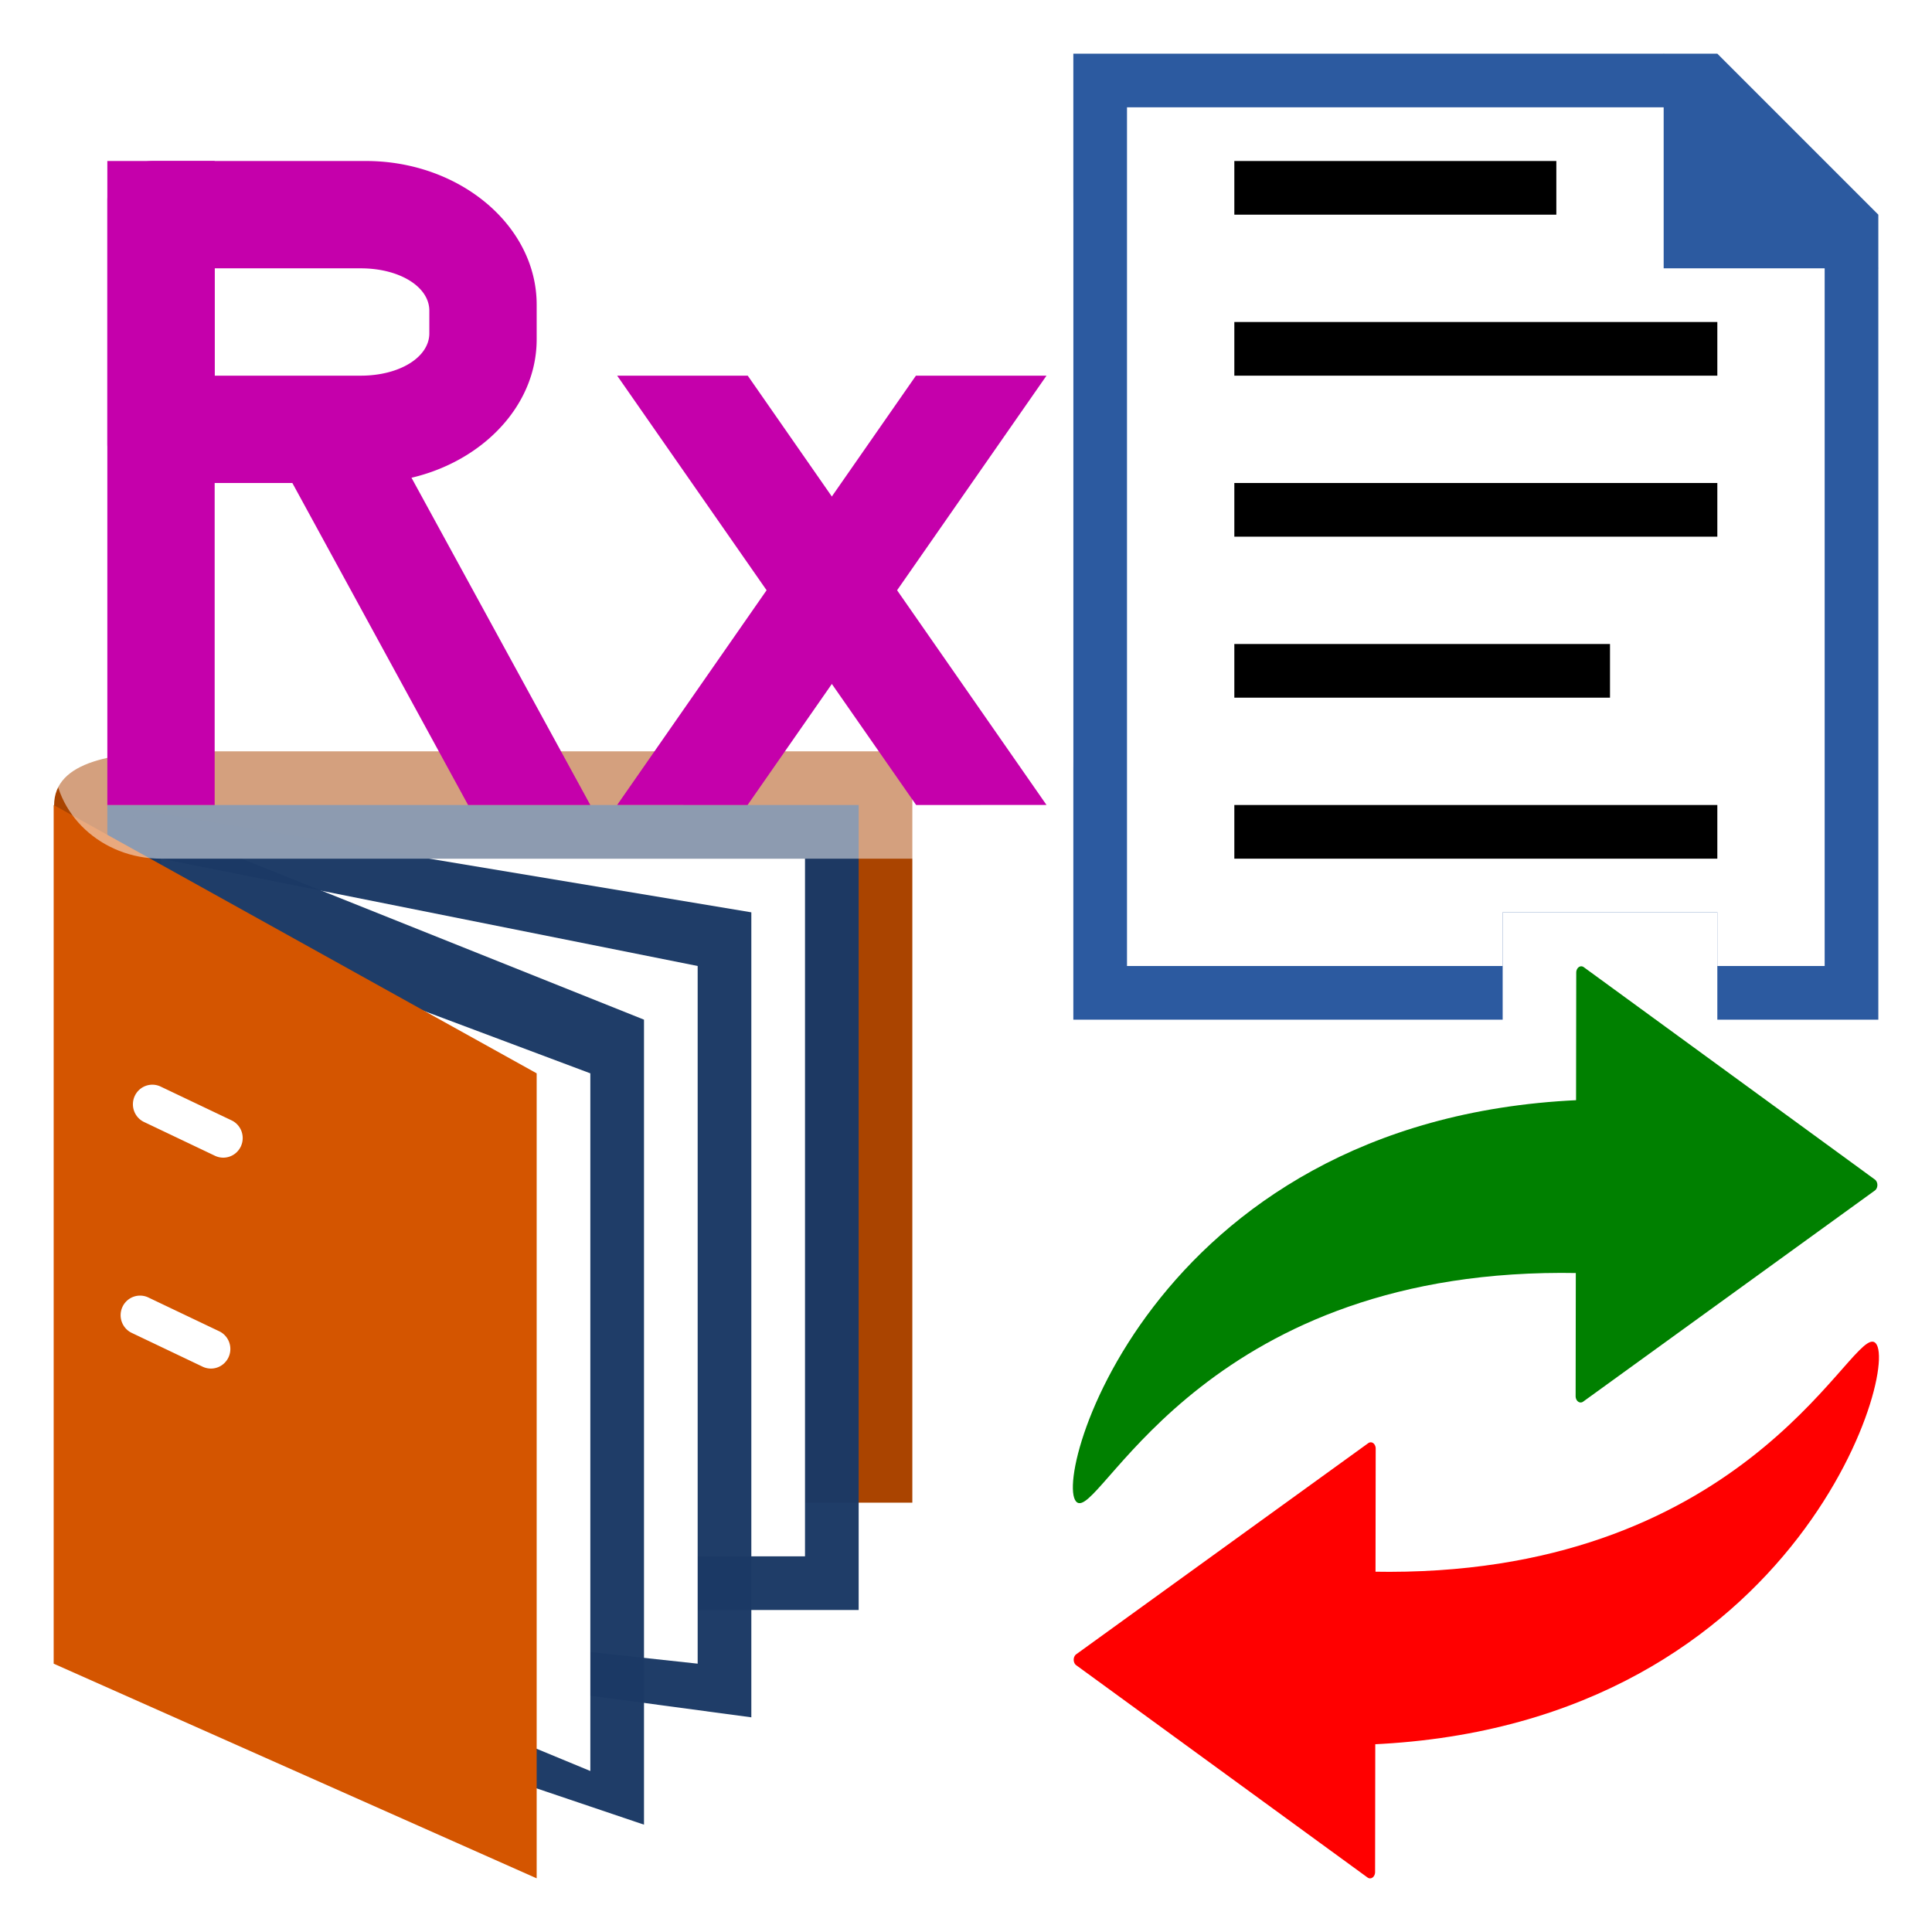 <?xml version="1.0" encoding="UTF-8" standalone="no"?>
<!-- Created with Inkscape (http://www.inkscape.org/) -->

<svg
   xmlns:dc="http://purl.org/dc/elements/1.1/"
   xmlns:cc="http://creativecommons.org/ns#"
   xmlns:rdf="http://www.w3.org/1999/02/22-rdf-syntax-ns#"
   xmlns:svg="http://www.w3.org/2000/svg"
   xmlns="http://www.w3.org/2000/svg"
   xmlns:sodipodi="http://sodipodi.sourceforge.net/DTD/sodipodi-0.dtd"
   xmlns:inkscape="http://www.inkscape.org/namespaces/inkscape"
   width="36"
   height="36"
   viewBox="0 0 36 36"
   version="1.1"
   id="svg862"
   inkscape:version="0.92.3 (2405546, 2018-03-11)"
   sodipodi:docname="TRxTextHolder_150.svg"
   inkscape:export-filename="TRxTextHolder_150.png"
   inkscape:export-xdpi="96"
   inkscape:export-ydpi="96">
  <defs
     id="defs856">
    <inkscape:path-effect
       effect="simplify"
       id="path-effect1060"
       is_visible="true"
       steps="1"
       threshold="0"
       smooth_angles="360"
       helper_size="0"
       simplify_individual_paths="false"
       simplify_just_coalesce="false"
       simplifyindividualpaths="false"
       simplifyJustCoalesce="false" />
    <inkscape:path-effect
       effect="simplify"
       id="path-effect1051"
       is_visible="true"
       steps="1"
       threshold="0"
       smooth_angles="360"
       helper_size="0"
       simplify_individual_paths="false"
       simplify_just_coalesce="false"
       simplifyindividualpaths="false"
       simplifyJustCoalesce="false" />
    <inkscape:path-effect
       effect="simplify"
       id="path-effect1046"
       is_visible="true"
       steps="1"
       threshold="0"
       smooth_angles="360"
       helper_size="0"
       simplify_individual_paths="false"
       simplify_just_coalesce="false"
       simplifyindividualpaths="false"
       simplifyJustCoalesce="false" />
    <filter
       inkscape:collect="always"
       style="color-interpolation-filters:sRGB"
       id="filter922"
       x="-0.104"
       width="1.208"
       y="-0.141"
       height="1.283">
      <feGaussianBlur
         inkscape:collect="always"
         stdDeviation="0.66"
         id="feGaussianBlur924" />
    </filter>
  </defs>
  <sodipodi:namedview
     id="base"
     pagecolor="#ffffff"
     bordercolor="#666666"
     borderopacity="1.0"
     inkscape:pageopacity="0.0"
     inkscape:pageshadow="2"
     inkscape:zoom="15.627533"
     inkscape:cx="-1.2306082"
     inkscape:cy="14.039039"
     inkscape:document-units="px"
     inkscape:current-layer="layer10"
     showgrid="true"
     units="px"
     inkscape:window-width="1366"
     inkscape:window-height="706"
     inkscape:window-x="-8"
     inkscape:window-y="-8"
     inkscape:window-maximized="1"
     inkscape:snap-bbox="true"
     inkscape:bbox-nodes="true"
     inkscape:snap-global="true">
    <inkscape:grid
       type="xygrid"
       id="grid1407" />
  </sodipodi:namedview>
  <g
     inkscape:label="base"
     inkscape:groupmode="layer"
     id="layer1"
     transform="translate(0,-296.3)"
     sodipodi:insensitive="true"
     style="display:none">
    <path
       style="opacity:0.7;fill:#ffccaa;stroke-width:1.947"
       d="m 0,296.3 h 36 v 36 H 0 Z"
       id="rect1409"
       inkscape:connector-curvature="0" />
  </g>
  <g
     inkscape:groupmode="layer"
     id="layer4"
     inkscape:label="list"
     transform="translate(0,-12)"
     sodipodi:insensitive="true">
    <path
       style="color:#000000;fill:#2c5aa0;stroke-width:0.461"
       d="M 20,1 V 19 H 26 27.105 28 v -2 h 4 v 2 H 32.631 33 35 V 4 L 32,1 Z"
       transform="translate(0,12)"
       id="path1470"
       inkscape:connector-curvature="0" />
    <path
       style="color:#000000;fill:#ffffff;stroke-width:0.429"
       d="m 21,2 v 16 h 7 v -1 h 4 v 1 h 2 V 5 L 31,2 Z"
       transform="translate(0,12)"
       id="rect1463"
       inkscape:connector-curvature="0" />
  </g>
  <g
     inkscape:groupmode="layer"
     id="layer6"
     inkscape:label="strings"
     transform="translate(0,-12)"
     sodipodi:insensitive="true">
    <path
       style="fill:#000000;stroke-width:0.866"
       d="m 23,27 h 9 v 1 h -9 z"
       id="rect4578-8"
       inkscape:connector-curvature="0" />
    <path
       style="fill:#000000;stroke-width:0.866"
       d="m 23,21 h 9 v 1 h -9 z"
       id="rect4578-8-6"
       inkscape:connector-curvature="0" />
    <path
       style="fill:#000000;stroke-width:0.866"
       d="m 23,18 h 9 v 1 h -9 z"
       id="rect4578-8-60"
       inkscape:connector-curvature="0" />
    <path
       style="fill:#000000;stroke-width:0.707"
       d="m 23,15 h 6 v 1 h -6 z"
       id="rect4578-8-60-7"
       inkscape:connector-curvature="0" />
    <path
       style="fill:#000000;stroke-width:0.764"
       d="m 23,24 h 7 v 1 h -7 z"
       id="rect4578-8-5"
       inkscape:connector-curvature="0" />
  </g>
  <g
     inkscape:groupmode="layer"
     id="layer2"
     inkscape:label="holder_back"
     transform="translate(0,-12)"
     sodipodi:insensitive="true">
    <path
       style="fill:#aa4400;stroke-width:1.194;stroke-linecap:round;stroke-linejoin:bevel"
       d="M 3.75,26 H 17 V 40 H 3.75 Z"
       id="rect849"
       inkscape:connector-curvature="0" />
    <path
       style="fill:#aa4400;stroke-width:1.376;stroke-linecap:round;stroke-linejoin:bevel"
       d="M 6,27.5 C 6,28.328 4.881,29 3.5,29 2.119,29 1.008,27.836 1.008,27.008 1.008,26.179 2.119,26 3.5,26 4.881,26 6,26.672 6,27.5 Z"
       id="path921"
       inkscape:connector-curvature="0"
       sodipodi:nodetypes="sssss" />
  </g>
  <g
     inkscape:groupmode="layer"
     id="layer7"
     inkscape:label="paper_01"
     transform="translate(0,-12)">
    <path
       style="fill:#1b3965;stroke-width:1.224;stroke-linecap:round;stroke-linejoin:bevel;fill-opacity:0.98"
       d="M 2,27 H 16 V 42 H 2 Z"
       id="rect849-8"
       inkscape:connector-curvature="0"
       sodipodi:nodetypes="ccccc" />
    <path
       style="fill:#ffffff;stroke-width:1.048;stroke-linecap:round;stroke-linejoin:bevel"
       d="M 4,28 H 15 V 41 H 4 Z"
       id="rect849-8-4"
       inkscape:connector-curvature="0" />
  </g>
  <g
     inkscape:groupmode="layer"
     id="layer9"
     inkscape:label="paper_02"
     transform="translate(0,-12)">
    <path
       style="fill:#1b3965;stroke-width:1.183;stroke-linecap:round;stroke-linejoin:bevel;fill-opacity:0.98"
       d="m 2,27 12,2 V 44 L 3,42.522 Z"
       id="rect849-8-5"
       inkscape:connector-curvature="0"
       sodipodi:nodetypes="ccccc" />
    <path
       style="fill:#ffffff;stroke-width:1.205;stroke-linecap:round;stroke-linejoin:bevel"
       d="m 3,28 10,2 V 43 L 3.75,42 Z"
       id="rect849-8-5-9"
       inkscape:connector-curvature="0"
       sodipodi:nodetypes="ccccc" />
  </g>
  <g
     inkscape:groupmode="layer"
     id="layer10"
     inkscape:label="paper_03"
     transform="translate(0,-12)">
    <path
       style="fill:#1b3965;stroke-width:1.166;stroke-linecap:round;stroke-linejoin:bevel;fill-opacity:0.98"
       d="m 2,27 10,4 V 46 L 3,42.958 Z"
       id="rect849-8-5-4"
       inkscape:connector-curvature="0"
       sodipodi:nodetypes="ccccc" />
    <path
       style="fill:#ffffff;stroke-width:1.205;stroke-linecap:round;stroke-linejoin:bevel"
       d="m 3,29 8,3 V 45 L 3.75,42 Z"
       id="rect849-8-5-4-8"
       inkscape:connector-curvature="0"
       sodipodi:nodetypes="ccccc" />
  </g>
  <g
     inkscape:groupmode="layer"
     id="layer3"
     inkscape:label="holder_front"
     transform="translate(0,-12)"
     sodipodi:insensitive="true">
    <path
       style="fill:#d45500;stroke-width:1.209;stroke-linecap:round;stroke-linejoin:bevel"
       d="m 1,27 9,5 V 47 L 1,43 Z"
       id="rect849-0"
       inkscape:connector-curvature="0"
       sodipodi:nodetypes="ccccc" />
  </g>
  <g
     inkscape:groupmode="layer"
     id="layer11"
     inkscape:label="clip"
     transform="translate(0,-12)"
     sodipodi:insensitive="true">
    <path
       style="color:#000000;fill:#ffffff;stroke-width:0.726px;stroke-linecap:round"
       d="m 3,32.25 a 0.362,0.365 0 1 0 -0.309,0.66 l 1.308,0.623 a 0.362,0.365 0 1 0 0.309,-0.66 z"
       id="path1058"
       inkscape:connector-curvature="0" />
    <path
       style="color:#000000;fill:#ffffff;stroke-width:0.726px;stroke-linecap:round"
       d="m 2.771,36.18 a 0.362,0.365 0 1 0 -0.309,0.66 L 3.769,37.463 a 0.362,0.365 0 1 0 0.309,-0.66 z"
       id="path1058-9"
       inkscape:connector-curvature="0" />
  </g>
  <g
     inkscape:groupmode="layer"
     id="layer8"
     inkscape:label="corner 1"
     transform="translate(0,-12)"
     sodipodi:insensitive="true">
    <path
       style="fill:#2c5aa0;stroke-width:0.225"
       d="m 31,13 4,4 h -4 z"
       id="rect4648"
       inkscape:connector-curvature="0"
       sodipodi:nodetypes="cccc" />
  </g>
  <g
     inkscape:groupmode="layer"
     id="layer13"
     inkscape:label="arrows_matte"
     transform="translate(0,-12)" />
  <g
     inkscape:groupmode="layer"
     id="layer12"
     inkscape:label="arrows"
     transform="translate(0,-12)"
     sodipodi:insensitive="true">
    <g
       id="g7701"
       transform="matrix(0.938,0,0,1,2.185,-9.944149e-6)">
      <path
         style="color:#000000;fill:#ff0000;stroke-width:1.328"
         d="m 24.937,41.286 -0.004,3.218 c 8.619,-0.368 10.61,-7.395 9.946,-7.503 -0.524,-0.085 -2.635,4.419 -9.942,4.285 z"
         id="path7127-9"
         inkscape:connector-curvature="0"
         sodipodi:nodetypes="ccsc" />
      <path
         inkscape:connector-curvature="0"
         id="path7431-6"
         d="m 24.938,38.884 a 0.1,0.118 0 0 0 -0.088,0.008 l -5.8,3.933 a 0.1,0.118 0 0 0 0.001,0.205 l 0.426,0.291 5.362,3.665 a 0.1,0.118 0 0 0 0.148,-0.103 l 0.012,-7.889 a 0.1,0.118 0 0 0 -0.061,-0.11 z"
         style="color:#000000;fill:#ff0000;stroke-width:0.217;stroke-linecap:round;stroke-linejoin:round" />
    </g>
    <g
       id="g7695"
       transform="matrix(0.952,0,0,1.026,2.139,15.385)">
      <path
         sodipodi:nodetypes="ccsc"
         inkscape:connector-curvature="0"
         id="path7453-5"
         d="m 28.641,19.821 v -3.141 c -8.484,0.359 -10.426,7.214 -9.772,7.319 0.516,0.083 2.58,-4.308 9.772,-4.178 z"
         style="color:#000000;fill:#008000;stroke-width:1.301" />
      <path
         style="color:#000000;fill:#008000;stroke-width:0.212;stroke-linecap:round;stroke-linejoin:round"
         d="m 28.654,22.163 a 0.098,0.115 0 0 0 0.087,-0.007 l 5.709,-3.834 a 0.098,0.115 0 0 0 -0.001,-0.2 l -0.419,-0.284 -5.279,-3.573 a 0.098,0.115 0 0 0 -0.146,0.1 l -0.012,7.691 a 0.098,0.115 0 0 0 0.061,0.107 z"
         id="path7455-2"
         inkscape:connector-curvature="0" />
    </g>
  </g>
  <g
     inkscape:groupmode="layer"
     id="layer5"
     inkscape:label="text"
     transform="translate(0,-12)"
     sodipodi:insensitive="true">
    <path
       transform="matrix(1.25,0,0,1.25,-9,-31)"
       style="opacity:0.7;fill:#ffffff;fill-rule:evenodd;stroke-width:1.546;stroke-linecap:round;stroke-linejoin:round;filter:url(#filter922)"
       d="m 9.6,36 h 12 c 0.886,0 1.6,0.666 1.6,1.493 v 8.213 C 23.2,46.534 22.486,47.2 21.6,47.2 H 9.6 C 8.714,47.2 8,46.534 8,45.707 V 37.493 C 8,36.666 8.714,36 9.6,36 Z"
       id="rect927"
       inkscape:connector-curvature="0" />
    <path
       style="color:#000000;fill:#c500ab;fill-rule:evenodd;stroke-width:1.588;stroke-linecap:round;stroke-linejoin:round"
       d="M 2.865,15 A 0.866,0.728 0 0 0 2,15.729 v 4.543 A 0.866,0.728 0 0 0 2.865,21 H 6.818 C 8.566,21 10,19.794 10,18.324 V 17.676 C 10,16.206 8.566,15 6.818,15 Z M 4,17 H 6.723 C 7.444,17 8,17.343 8,17.789 v 0.422 C 8,18.657 7.444,19 6.723,19 H 4 Z"
       id="path866"
       inkscape:connector-curvature="0" />
    <path
       style="color:#000000;fill:#c500ab;stroke-width:1.414px"
       d="M 2,15 V 27 H 4 V 15 Z"
       id="path869"
       inkscape:connector-curvature="0" />
    <path
       style="color:#000000;fill:#c500ab;stroke-width:1.414px"
       d="m 4.902,20 c 1.918,3.51 1.902,3.49 3.82,7 H 11 L 7.174,19.999 7.168,20 Z"
       id="path869-7"
       inkscape:connector-curvature="0"
       sodipodi:nodetypes="cccccc" />
    <path
       style="color:#000000;fill:#c500ab;stroke-width:1.414px"
       d="M 17.067,19 11.5,26.999 13.93,27 19.5,19 Z"
       id="path914"
       inkscape:connector-curvature="0"
       inkscape:transform-center-x="-4.2600094"
       inkscape:transform-center-y="-4.3500857"
       sodipodi:nodetypes="ccccc" />
    <path
       sodipodi:nodetypes="ccccc"
       inkscape:transform-center-y="-4.3500857"
       inkscape:transform-center-x="4.2600094"
       inkscape:connector-curvature="0"
       id="path922-0"
       d="M 13.933,19 19.5,26.999 17.071,27 11.5,19 Z"
       style="color:#000000;fill:#c500ab;stroke-width:1.414px" />
  </g>
</svg>
